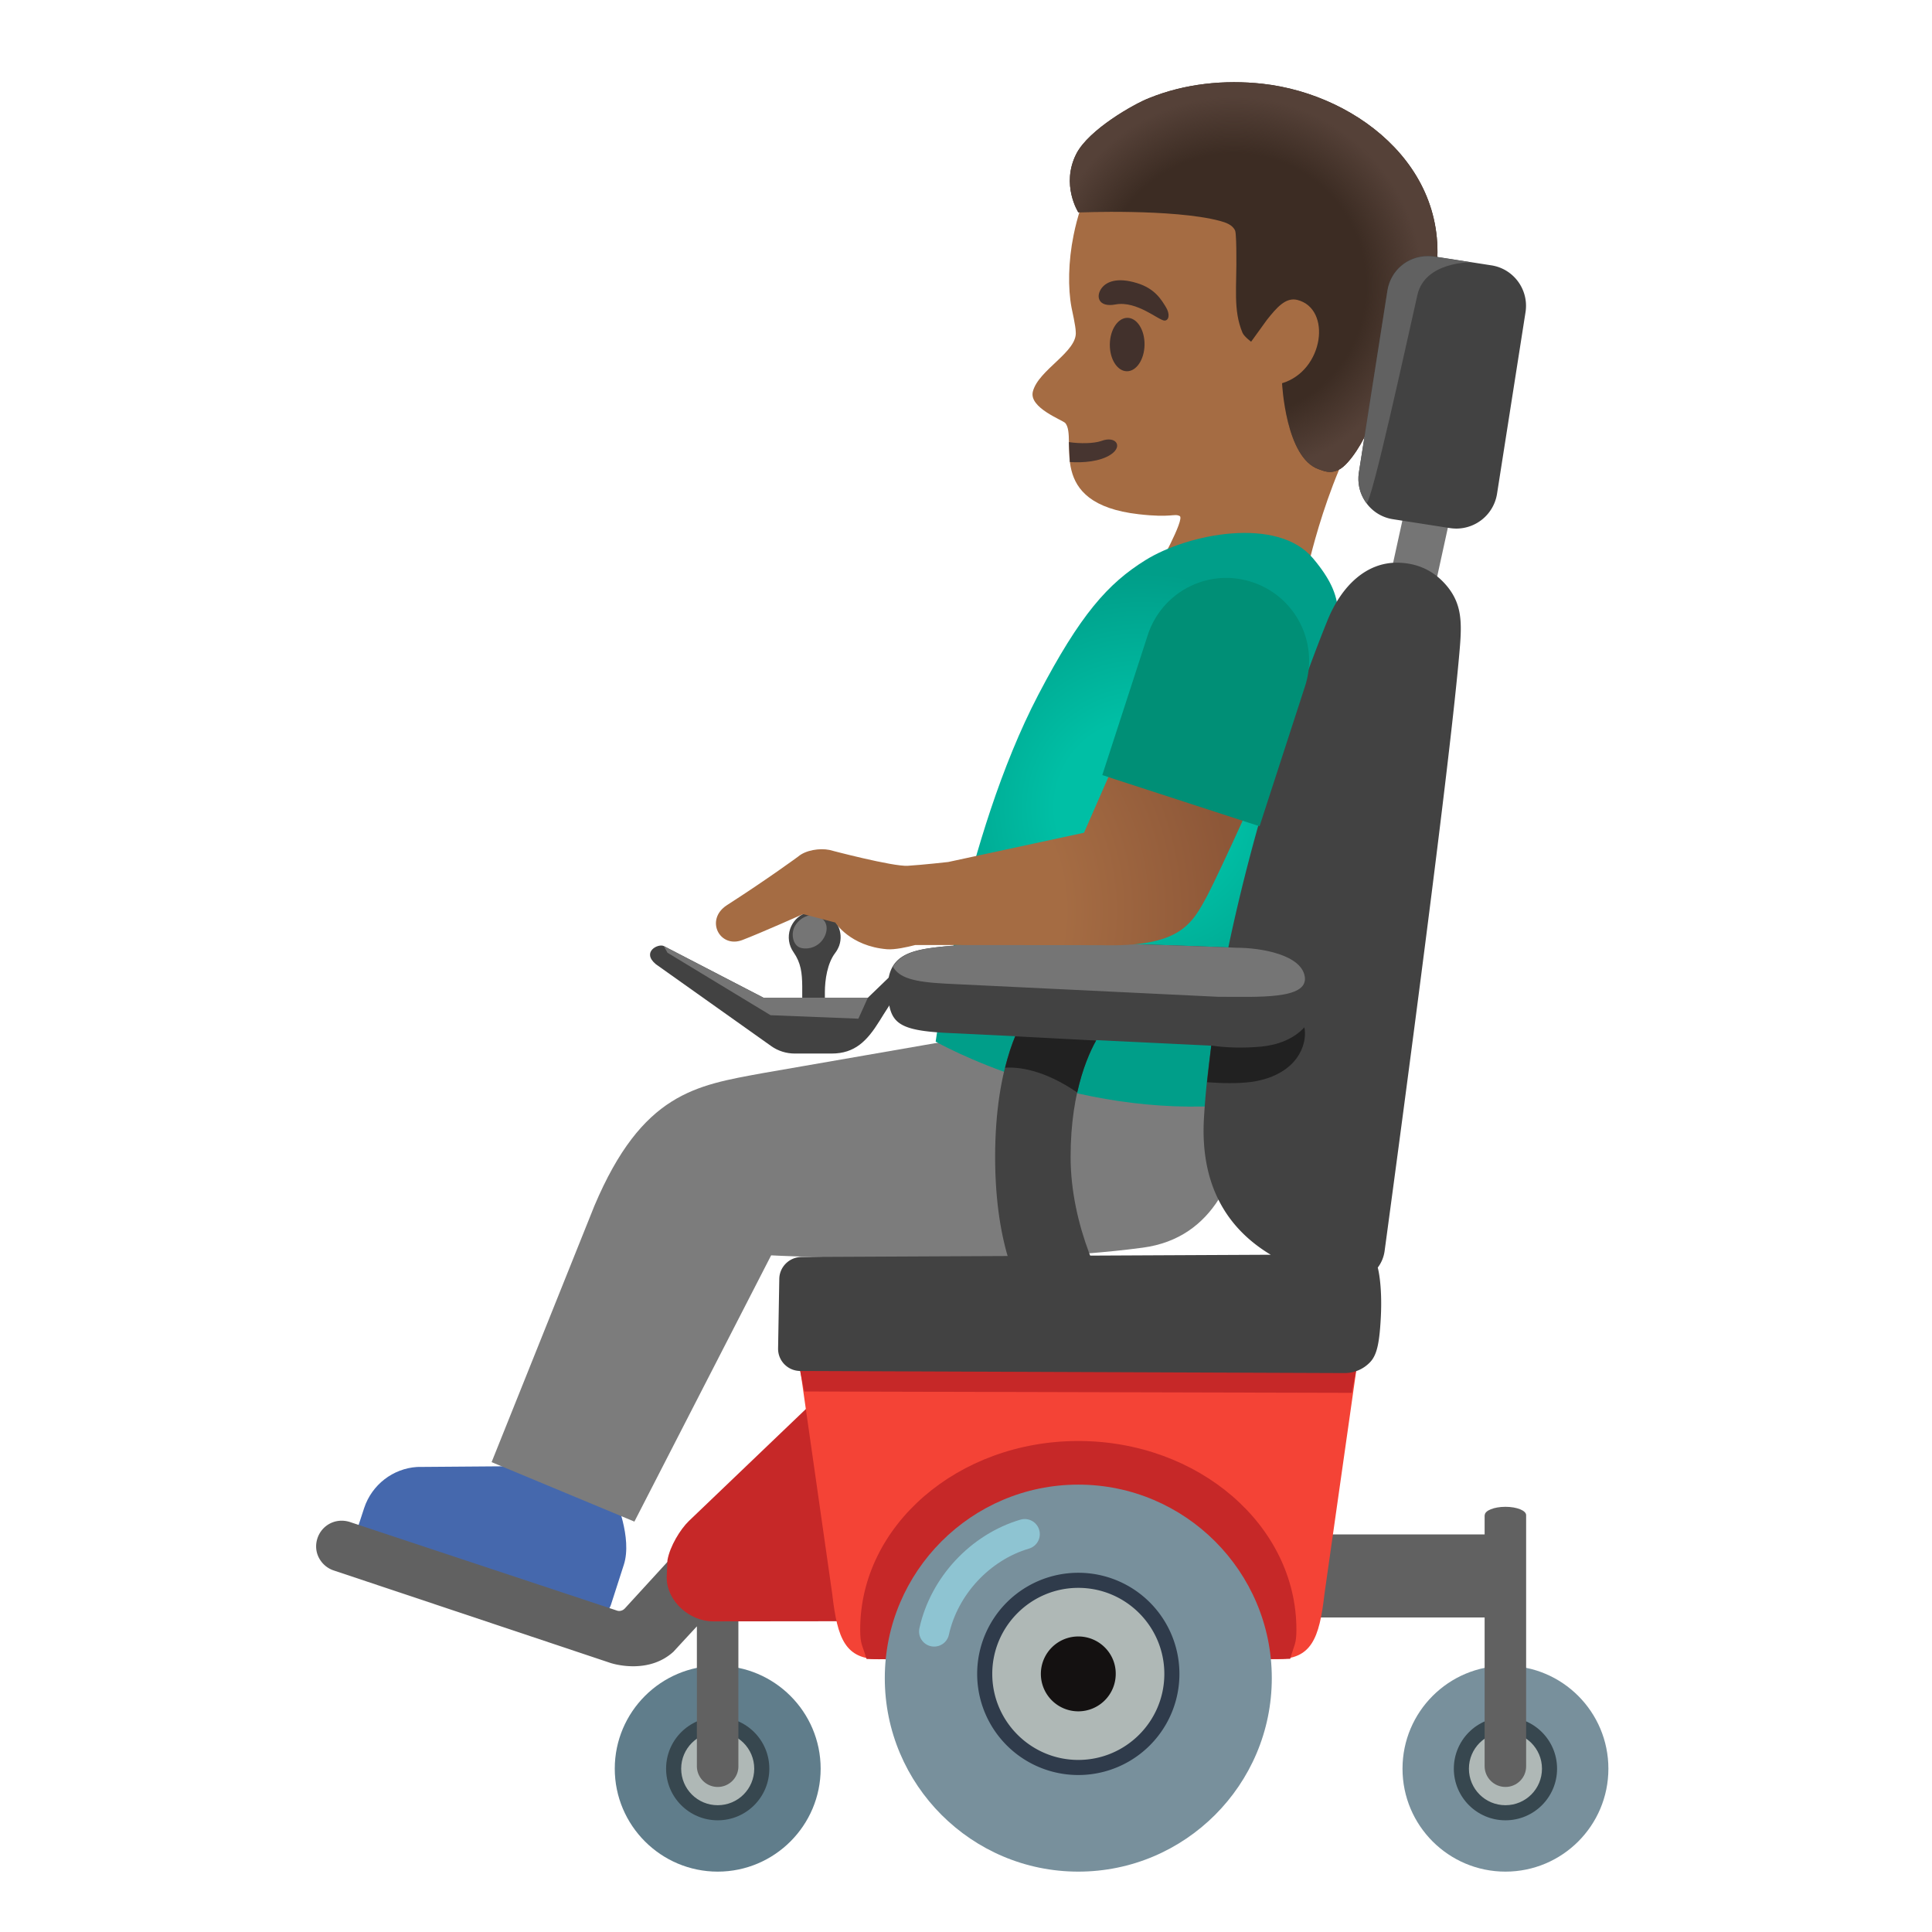 <svg xmlns="http://www.w3.org/2000/svg" xmlns:xlink="http://www.w3.org/1999/xlink" aria-hidden="true" role="img" class="iconify iconify--noto" width="1em" height="1em" preserveAspectRatio="xMidYMid meet" viewBox="0 0 128 128"><path fill="#A56C43" d="M93.39 13.48c-2.37-4.24-8-7.71-12.82-7.14c-5.4.64-8.46 4.37-9.44 9.23c-.36 1.76-.38 3.53-.14 4.8c.03.15.28 1.26.28 1.6c.14 1.33-2.47 2.52-2.84 3.97c-.28 1.08 1.98 1.89 2.15 2.09c.85 1.02-1.39 5.33 4.87 6.04c2.18.25 2.35-.07 2.71.12c.36.19-1.51 3.54-1.51 3.54h9.97s1.79-8.38 5.36-11.97c3.17-3.17 2.93-9.55 1.41-12.28z"></path><path fill="#473530" d="M70.82 29.29c.71.11 1.66.1 2.16-.08c.93-.35 1.45.34.62.9c-.72.48-1.86.56-2.72.5l-.06-1.32z"></path><ellipse cx="74.68" cy="22.82" fill="#42312C" rx="1.77" ry="1.15" transform="rotate(-89.209 74.683 22.824)"></ellipse><path fill="#42312C" d="M73.91 20.17c-1.15.22-1.34-.55-.91-1.1c.32-.41 1.03-.71 2.31-.32c1.21.36 1.64 1.12 1.93 1.59s.21.89-.08.9c-.39 0-1.83-1.33-3.25-1.07z"></path><path fill="#3C2C23" d="m82.89 22.64l1.04-1.44c.65-.82 1.25-1.52 2.02-1.33c2.3.58 1.76 4.69-1.01 5.52c0 0 .23 4.95 2.44 5.7c.3.1.73.33 1.34.02c.71-.36 1.71-2.02 1.94-2.78c1.44-4.72 3.01-3.71 4.29-9.22c1.75-7.57-4.82-12.84-11.3-13.56c-2.52-.28-5.16-.01-7.52.95c-1.01.39-4 2.09-4.82 3.69c-1.04 2.04.13 3.88.13 3.88s6.29-.25 9.36.56c.41.11.86.26 1.03.65c.07.17.08 1.22.08 1.4c.04 2.37-.23 3.84.41 5.37c.11.25.57.59.57.59z"></path><radialGradient id="IconifyId17f59fb531fec6e676529" cx="81.757" cy="18.935" r="12.525" gradientTransform="rotate(.665 82.726 18.106)" gradientUnits="userSpaceOnUse"><stop offset=".699" stop-color="#554138" stop-opacity="0"></stop><stop offset="1" stop-color="#554138"></stop></radialGradient><path fill="url(#IconifyId17f59fb531fec6e676529)" d="m82.89 22.64l1.04-1.44c.65-.82 1.25-1.52 2.02-1.33c2.3.58 1.76 4.69-1.01 5.52c0 0 .23 4.95 2.44 5.7c.3.1.73.33 1.34.02c.71-.36 1.71-2.02 1.94-2.78c1.44-4.72 3.01-3.71 4.29-9.22c1.75-7.57-4.82-12.84-11.3-13.56c-2.52-.28-5.16-.01-7.52.95c-1.01.39-4 2.09-4.82 3.69c-1.04 2.04.13 3.88.13 3.88s6.29-.25 9.36.56c.41.11.86.26 1.03.65c.07.17.08 1.22.08 1.4c.04 2.37-.23 3.84.41 5.37c.11.25.57.59.57.59z"></path><path fill="#4568AD" d="M39.05 107.04c.6.19 1.24-.14 1.43-.73l.85-2.64c.58-1.79-.58-4.42-.58-4.42l-6.57-2.11l-6.54.05c-1.61.1-3 1.18-3.51 2.71l-.39 1.19c-.17.52.12 1.08.64 1.25l14.67 4.7z"></path><path fill="#7C7C7C" d="M82.26 65.54H63.79L62.61 69l-12.15 2.11c-4.32.8-7.91 1.28-11.08 8.78l-6.81 16.98l9.46 3.94l9.06-17.64s15.1.78 24.63-.51c9.5-1.28 6.54-17.12 6.54-17.12z"></path><radialGradient id="IconifyId17f59fb531fec6e676530" cx="76.803" cy="77.791" r="15.522" gradientTransform="scale(1 -1) rotate(-12.545 -520.92 17.327)" gradientUnits="userSpaceOnUse"><stop offset=".369" stop-color="#00BFA5"></stop><stop offset="1" stop-color="#009E89"></stop></radialGradient><path fill="url(#IconifyId17f59fb531fec6e676530)" d="M61.99 69.01s1.85-13.5 6.8-22.98c2.78-5.32 4.62-7.38 7.1-8.92c2.83-1.76 8.75-2.92 11.1-.12c2.32 2.76 1.66 4.01 1.24 7.04L81.7 73.2c-10.7.95-19.71-4.19-19.71-4.19z"></path><circle cx="99.74" cy="117.18" r="6.82" fill="#78909C"></circle><circle cx="99.74" cy="117.18" r="2.92" fill="#AFB8B6"></circle><path fill="#37474F" d="M99.74 114.76c1.33 0 2.42 1.08 2.42 2.42s-1.08 2.42-2.42 2.42s-2.42-1.08-2.42-2.42s1.09-2.42 2.42-2.42m0-1c-1.89 0-3.42 1.53-3.42 3.42s1.53 3.42 3.42 3.42s3.42-1.53 3.42-3.42s-1.53-3.42-3.42-3.42z"></path><path fill="#616161" d="M99.74 99.83c-.76 0-1.37.25-1.37.55h-.01v1.28H85.33v5.5h13.03v9.85c0 .76.62 1.38 1.38 1.38s1.38-.62 1.37-1.38v-16.63c0-.3-.61-.55-1.37-.55z"></path><path fill="#607D8B" d="M47.55 124c-3.76 0-6.82-3.06-6.82-6.82s3.06-6.82 6.82-6.82s6.82 3.06 6.82 6.82s-3.06 6.82-6.82 6.82z"></path><path fill="#AFB8B6" d="M47.55 120.1c-1.61 0-2.92-1.31-2.92-2.92s1.31-2.92 2.92-2.92s2.92 1.31 2.92 2.92s-1.31 2.92-2.92 2.92z"></path><path fill="#37474F" d="M47.55 114.76c1.33 0 2.42 1.08 2.42 2.42s-1.08 2.42-2.42 2.42s-2.42-1.08-2.42-2.42s1.09-2.42 2.42-2.42m0-1c-1.89 0-3.42 1.53-3.42 3.42s1.53 3.42 3.42 3.42s3.42-1.53 3.42-3.42s-1.53-3.42-3.42-3.42z"></path><path fill="#616161" d="m46.17 101.35l-4.77 5.21c-.1.11-.24.17-.38.17c-.06 0-.11-.01-.16-.03l-17.7-5.87a1.82 1.82 0 0 0-.52-.08c-.74 0-1.38.47-1.61 1.17c-.14.43-.11.89.1 1.29c.21.4.56.7.99.84l18.34 6.13c.35.11 2.57.71 4.17-.76c.06-.07.67-.73 1.54-1.67v9.26c0 .76.62 1.38 1.38 1.38s1.38-.62 1.37-1.38v-12.25l-2.75-3.41z"></path><path fill="#C62828" d="M47.25 107.42c-1.57 0-3.08-1.34-3.08-2.91l.05-1.14c.16-.93.86-2.06 1.42-2.6l8.15-7.8l2.72 14.44l-9.26.01z"></path><path fill="#F44336" d="M58.28 109.93c-2.27 0-2.8-1.33-3.14-4.31l-2.15-15.06h36.9l-2.14 15.04c-.34 2.99-.88 4.32-3.14 4.32H58.28v.01z"></path><path fill="#C62828" d="m53.01 90.83l.28 1.36l36.27.09l.33-1.72zm18.43 4.64c-7.97 0-14.45 5.6-14.45 12.49c0 1.01.15 1.01.42 1.95c.26.06 27.81.05 28.07-.01c.26-.94.41-.94.41-1.94c0-6.89-6.48-12.49-14.45-12.49z"></path><path fill="#78909C" d="M71.44 124c-7.07 0-12.82-5.75-12.82-12.82s5.75-12.82 12.82-12.82s12.82 5.75 12.82 12.82S78.51 124 71.44 124z"></path><path fill="#AFB8B6" d="M71.44 117.11c-3.42 0-6.2-2.78-6.2-6.2s2.78-6.2 6.2-6.2s6.2 2.78 6.2 6.2s-2.78 6.2-6.2 6.2z"></path><path fill="#2F3B4B" d="M71.44 105.2c3.15 0 5.7 2.56 5.7 5.7c0 3.15-2.56 5.7-5.7 5.7s-5.7-2.56-5.7-5.7s2.56-5.7 5.7-5.7m0-1a6.7 6.7 0 1 0 0 13.4a6.7 6.7 0 0 0 0-13.4z"></path><path fill="#141111" d="M71.44 108.42a2.48 2.48 0 1 0 2.48 2.48c.01-1.37-1.11-2.48-2.48-2.48z"></path><path fill="#757575" d="m91.97 38.78l1.23-5.61l2.97.67l-1.19 5.44z"></path><path fill="#424242" d="M96.5 35.02c-.14 0-.28-.01-.42-.03l-3.79-.59c-.72-.11-1.35-.5-1.77-1.08c-.43-.59-.6-1.3-.49-2.02l1.89-12.05a2.693 2.693 0 0 1 2.68-2.29c.14 0 .28.01.42.03l3.79.59c1.48.23 2.49 1.62 2.26 3.1l-1.89 12.05a2.734 2.734 0 0 1-2.68 2.29z"></path><path fill="#616161" d="M93.91 19.53c.51-2.22 3.57-2.15 3.57-2.15L95.02 17c-.14-.02-.28-.03-.42-.03c-1.35 0-2.47.96-2.68 2.29L90.03 31.3c-.11.72.06 1.43.49 2.02c.29.4 2.88-11.58 3.39-13.79z"></path><path fill="#424242" d="M96.72 42.88c.14-1.7.1-2.84-.79-3.97c-1.03-1.29-2.31-1.63-3.4-1.63c-1.93 0-3.61 1.41-4.6 3.87c-2.25 5.58-4.87 13.6-6.55 21.62c-1.75-.07-7.68-.31-12.58-.31c-2.6 0-6.2.24-6.2.24c-2.38.23-3.94.57-3.77 3.15c.12 1.88.61 2.41 3.84 2.58l17.58.85c-.22 1.61-.39 3.19-.48 4.72c-.31 4.87 1.85 7.59 4.42 9.13l-31.1.15c-.8.01-1.45.66-1.46 1.45l-.08 4.61a1.47 1.47 0 0 0 1.46 1.49l36.06.14c.65 0 1.25-.25 1.7-.72c.45-.47.62-1.25.71-2.92c.12-2.23-.2-3.35-.2-3.35c.23-.3.39-.67.45-1.07c1.3-9.6 4.39-32.73 4.99-40.03z"></path><path fill="#424242" d="M68.42 86.78c-.73-.96-2.49-3.92-2.49-10.13c0-6.22 1.77-9.18 2.5-10.14l4.47 1.95c-.68 1.05-1.97 3.64-1.97 8.19c0 4.52 2.08 8.84 3.57 10.79l-6.08-.66zM54.65 66.6v-.86c0-.84.17-1.93.68-2.6c.11-.14.2-.31.27-.49c.31-.9-.17-1.87-1.07-2.18s-1.87.17-2.18 1.07c-.18.54-.09 1.1.22 1.54c.5.72.57 1.38.58 2.26v1.24c0 .22 1.5.29 1.5.02z"></path><path fill="#424242" d="M59.24 64.42L57.5 66.1h-6.92l-6.6-3.42c-.37-.19-1.5.39-.53 1.2l7.65 5.43c.45.32 1 .49 1.55.49h2.45c1.54 0 2.35-.84 3.17-2.16c.31-.51.9-1.41.9-1.41l.07-1.81z"></path><path fill="#757575" d="M81.91 62.79c-.07 0-7.31-.33-13.11-.33c-2.6 0-4.53.06-5.73.19l-.47.05c-1.64.16-2.88.39-3.44 1.35c.42.73 1.35 1.01 3.51 1.12l18.02.87c2.65 0 5.94.19 5.76-1.3c-.19-1.48-2.88-1.95-4.54-1.95z"></path><path fill="#212121" d="M80.25 69.27c1.06.16 2.25.17 3.31.07s2.14-.49 2.86-1.28c.17.93-.25 1.9-.95 2.53c-.7.63-1.63.96-2.56 1.09c-.93.12-2 .09-2.94.02"></path><path fill="#757575" d="M54.06 60.66c.7.19.86.8.57 1.39c-.35.71-1.11.89-1.6.74c-.49-.15-.64-.89-.39-1.39c.28-.54.91-.88 1.42-.74zm-3.01 6.6l5.82.23l.63-1.39h-6.92l-6.6-3.42l.24.44z"></path><path fill="#212121" d="M71.37 72.38c.35-1.58.84-2.71 1.25-3.44l-5.36-.28c-.24.58-.47 1.27-.67 2.08c.84-.06 2.53.1 4.78 1.64z"></path><path fill="none" stroke="#94D1E0" stroke-linecap="round" stroke-miterlimit="10" stroke-width="2" d="M61.89 108.09c.66-3.01 3.05-5.58 6-6.45" opacity=".8"></path><radialGradient id="IconifyId17f59fb531fec6e676531" cx="59.461" cy="69.484" r="22.581" gradientTransform="scale(1 -1) rotate(-1.576 -4659.036 14.5)" gradientUnits="userSpaceOnUse"><stop offset=".5" stop-color="#A56C43"></stop><stop offset="1" stop-color="#8D5738"></stop></radialGradient><path fill="url(#IconifyId17f59fb531fec6e676531)" d="M84.01 50.38c.13-.3-9-2.51-9-2.5l-3.19 7.29l-9 1.94s-1.69.19-2.67.25c-.98.07-5.2-1.05-5.2-1.05c-.64-.13-1.57.01-2.07.44c0 0-1.98 1.46-4.72 3.22c-1.48.96-.48 2.88 1.02 2.31c1.23-.47 4.03-1.72 4.03-1.72l2.13.56s.98 1.57 3.43 1.77c.52.04 1.33-.14 1.87-.28l12.22.01c5.31.15 6.09-1.34 7.16-3.35c.75-1.43 4.12-8.76 3.99-8.89z"></path><path fill="#008F76" d="m86.46 45.47l-3.01 9.27l-.71-.23l-8.8-2.86l-.91-.3l3.01-9.27a5.483 5.483 0 0 1 4.83-3.78c.69-.05 1.39.04 2.07.26c2.89.94 4.46 4.03 3.52 6.91z"></path></svg>